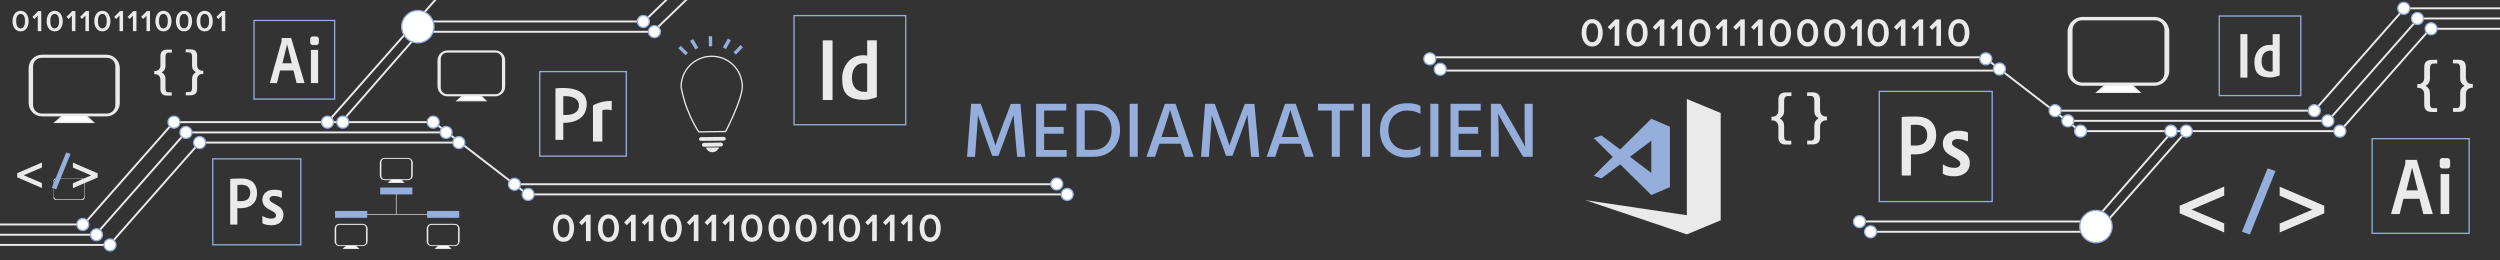 <?xml version="1.0" encoding="utf-8"?>
<!-- Generator: Adobe Illustrator 22.1.0, SVG Export Plug-In . SVG Version: 6.00 Build 0)  -->
<svg version="1.1" id="Calque_1" xmlns="http://www.w3.org/2000/svg" xmlns:xlink="http://www.w3.org/1999/xlink" x="0px" y="0px"
	 viewBox="0 0 1920 200" style="enable-background:new 0 0 1920 200;" xml:space="preserve">
<rect x="0" y="0" width="1920" height="200" fill="#333333" stroke="none"/>
<style type="text/css">
	.st0{fill:none;stroke:#EAEAEA;stroke-miterlimit:10;}
	.st1{fill:#EAEAEA;}
	.st2{fill:#95AEDB;}
	.st3{fill:#FFFFFF;stroke:#EAEAEA;stroke-miterlimit:10;}
	.st4{fill:none;stroke:#EAEAEA;stroke-width:0.5;stroke-miterlimit:10;}
	.st5{fill:#FFFFFF;}
	.st6{fill:none;stroke:#EAEAEA;stroke-width:1.5;stroke-miterlimit:10;}
	.st7{fill:#FFFFFF;stroke:#95AEDB;stroke-miterlimit:10;}
	.st8{fill:none;stroke:#95AEDB;stroke-miterlimit:10;}
</style>
<g id="Calque_3">
	<g>
		<path class="st0" d="M570.1,66.3c0,0.2,0,0.3,0,0.5c-0.1,2.4-0.9,5.8-2.2,9.8c-2.4,7.3-6.5,16.4-10.6,24.4l-20.6,0.3
			c-4.5-6.6-9-16.7-11.1-24c-1.7-5.9-2.5-10.3-2.5-10.3c-0.2-13,10.2-23.6,23.2-23.8S569.9,53.3,570.1,66.3z"/>
		<path class="st1" d="M542,113.3l10.3-0.1c0,0-1.4,3.7-5.1,3.7C543.5,117,542,113.3,542,113.3z"/>
		<g>
			<path class="st1" d="M555.2,111c0,0.8-0.6,1.5-1.4,1.5l-13.3,0.2c-0.8,0-1.4-0.6-1.4-1.5c0-0.8,0.6-1.5,1.4-1.5l13.3-0.2
				C554.6,109.5,555.2,110.2,555.2,111z"/>
		</g>
		<g>
			<path class="st1" d="M557.4,106.5c0,0.8-0.8,1.5-1.8,1.5l-17,0.2c-1,0-1.8-0.6-1.8-1.4s0.8-1.5,1.8-1.5l17-0.2
				C556.5,105.1,557.4,105.7,557.4,106.5z"/>
		</g>
		<path class="st2" d="M546.8,35.6h-2.2c-0.1,0-0.2-0.1-0.2-0.2l-0.1-7.4c0-0.1,0.1-0.2,0.2-0.2h2.2c0.1,0,0.2,0.1,0.2,0.2l0.1,7.4
			C547,35.5,546.9,35.6,546.8,35.6z"/>
		<g>
			<path class="st2" d="M536.1,36.8l-1.9,1.1c-0.1,0.1-0.2,0-0.3-0.1l-3.8-6.3c-0.1-0.1,0-0.2,0.1-0.3l1.9-1.1
				c0.1-0.1,0.2,0,0.3,0.1l3.8,6.3C536.2,36.6,536.2,36.7,536.1,36.8z"/>
			<path class="st2" d="M557.3,37.6l-1.9-1.1c-0.1-0.1-0.1-0.2-0.1-0.3l3.6-6.4c0.1-0.1,0.2-0.1,0.3-0.1l1.9,1.1
				c0.1,0.1,0.1,0.2,0.1,0.3l-3.6,6.4C557.6,37.6,557.4,37.7,557.3,37.6z"/>
		</g>
		<g>
			<path class="st2" d="M528.2,40.8l-1.5,1.5c-0.1,0.1-0.2,0.1-0.3,0l-5.3-5.1c-0.1-0.1-0.1-0.2,0-0.3l1.5-1.5
				c0.1-0.1,0.2-0.1,0.3,0l5.3,5.1C528.2,40.5,528.2,40.7,528.2,40.8z"/>
			<path class="st2" d="M565,41.8l-1.5-1.5c-0.1-0.1-0.1-0.2,0-0.3l5.1-5.3c0.1-0.1,0.2-0.1,0.3,0l1.5,1.5c0.1,0.1,0.1,0.2,0,0.3
				l-5.1,5.3C565.2,41.9,565.1,41.9,565,41.8z"/>
		</g>
	</g>
	<g>
		<g>
			<path class="st3" d="M307.4,137.9l0.5,0.5l1.7,1.6H299l1.8-1.6l0.6-0.5"/>
			<path class="st1" d="M313.3,121.3h-17.9c-2.1,0-3.7,1.7-3.7,3.7v9.7c0,2.1,1.7,3.7,3.7,3.7h17.9c2.1,0,3.7-1.7,3.7-3.7V125
				C317,122.9,315.3,121.3,313.3,121.3z M315.8,135.2c0,1.3-1.1,2.4-2.4,2.4h-18.1c-1.3,0-2.4-1.1-2.4-2.4v-10.8
				c0-1.3,1.1-2.4,2.4-2.4h18.1c1.3,0,2.4,1.1,2.4,2.4V135.2z"/>
		</g>
		<g>
			<path class="st3" d="M272.7,188.6l0.5,0.5l1.7,1.6h-10.6l1.8-1.6l0.6-0.5"/>
			<path class="st1" d="M278.6,171.9h-17.9c-2.1,0-3.7,1.7-3.7,3.7v9.7c0,2.1,1.7,3.7,3.7,3.7h17.9c2.1,0,3.7-1.7,3.7-3.7v-9.7
				C282.3,173.6,280.6,171.9,278.6,171.9z M281.1,185.9c0,1.3-1.1,2.4-2.4,2.4h-18.1c-1.3,0-2.4-1.1-2.4-2.4v-10.8
				c0-1.3,1.1-2.4,2.4-2.4h18.1c1.3,0,2.4,1.1,2.4,2.4V185.9z"/>
		</g>
		<g>
			<path class="st3" d="M343.4,188.6l0.5,0.5l1.7,1.6H335l1.8-1.6l0.6-0.5"/>
			<path class="st1" d="M349.3,171.9h-17.9c-2.1,0-3.7,1.7-3.7,3.7v9.7c0,2.1,1.7,3.7,3.7,3.7h17.9c2.1,0,3.7-1.7,3.7-3.7v-9.7
				C353,173.6,351.3,171.9,349.3,171.9z M351.8,185.9c0,1.3-1.1,2.4-2.4,2.4h-18.1c-1.3,0-2.4-1.1-2.4-2.4v-10.8
				c0-1.3,1.1-2.4,2.4-2.4h18.1c1.3,0,2.4,1.1,2.4,2.4V185.9z"/>
		</g>
		<g>
			<line class="st4" x1="275.7" y1="164.7" x2="333" y2="164.7"/>
			<line class="st4" x1="304.3" y1="164.7" x2="304.3" y2="147.3"/>
		</g>
		<rect x="257.3" y="162" class="st2" width="24.7" height="5.3"/>
		<rect x="328" y="162" class="st2" width="24.7" height="5.3"/>
		<rect x="292" y="144" class="st2" width="24.7" height="5.3"/>
	</g>
	<g>
		<path class="st2" d="M742.7,120.4l3.1-40.7h7.4l5.4,14.9c1,2.5,1.9,5.2,2.9,8.1c1,2.8,1.7,5,2.2,6.6l0.8,2.4
			c1.9-5.5,3.9-11.2,6.1-17l5.7-14.9h7.4l3.7,40.7h-6.2l-1.5-16l-1.3-16.3c-1.8,5.1-3.8,10.6-5.9,16.3l-5.7,15.2H762l-5.5-15.2
			L751,88.4c0,1.8-0.3,7.1-1,16.1l-1.2,16L742.7,120.4L742.7,120.4z"/>
		<path class="st2" d="M801.9,115.2h17.3v5.2h-23.5V79.7h23.2v5.2h-17v12.6h15v5.2h-15V115.2z"/>
		<path class="st2" d="M826.8,79.7h12.7c6,0,11,1.9,14.9,5.6s5.8,8.5,5.8,14.3c0,6-1.8,11-5.5,14.9c-3.6,3.9-8.7,5.9-15.1,5.9h-12.8
			L826.8,79.7L826.8,79.7z M833.1,115.1h6.4c4.6,0,8.2-1.5,10.6-4.4c2.4-2.9,3.6-6.6,3.6-11.2c0-4.2-1.3-7.7-3.9-10.5
			c-2.6-2.8-6.1-4.2-10.5-4.2h-6.2L833.1,115.1L833.1,115.1z"/>
		<path class="st2" d="M867.6,120.4V79.7h6.2v40.7C873.8,120.4,867.6,120.4,867.6,120.4z"/>
		<path class="st2" d="M910,120.4l-3.2-10h-16.4l-3.3,10h-6.6l14.1-40.7h8.2l13.9,40.7C916.7,120.4,910,120.4,910,120.4z M892,105.2
			h13.1l-0.7-2.1c-1.5-4.8-2.8-8.7-3.7-11.8c-1-3.1-1.6-5.1-1.8-5.8l-0.3-1.1c-0.4,1.9-2.4,8.2-5.9,18.8L892,105.2z"/>
		<path class="st2" d="M922.4,120.4l3.1-40.7h7.4l5.4,14.9c1,2.5,1.9,5.2,2.9,8.1c1,2.8,1.7,5,2.2,6.6l0.8,2.4
			c1.9-5.5,3.9-11.2,6.1-17l5.7-14.9h7.4l3.7,40.7h-6.2l-1.5-16l-1.3-16.3c-1.8,5.1-3.8,10.6-5.9,16.3l-5.7,15.2h-4.9l-5.5-15.2
			l-5.5-16.1c0,1.8-0.3,7.1-1,16.1l-1.2,16L922.4,120.4L922.4,120.4z"/>
		<path class="st2" d="M1002.3,120.4l-3.2-10h-16.4l-3.3,10h-6.6l14.1-40.7h8.2l13.9,40.7C1009,120.4,1002.3,120.4,1002.3,120.4z
			 M984.4,105.2h13.1l-0.7-2.1c-1.5-4.8-2.8-8.7-3.7-11.8c-1-3.1-1.6-5.1-1.8-5.8l-0.3-1.1c-0.4,1.9-2.4,8.2-5.9,18.8L984.4,105.2z"
			/>
		<path class="st2" d="M1039.7,79.7v5.2H1029v35.5h-6.2V84.9h-10.6v-5.2C1012.2,79.7,1039.7,79.7,1039.7,79.7z"/>
		<path class="st2" d="M1046,120.4V79.7h6.2v40.7C1052.2,120.4,1046,120.4,1046,120.4z"/>
		<path class="st2" d="M1090.9,81.4v6.1c-1.8-1-3.4-1.6-4.8-2s-3.3-0.6-5.5-0.6c-4.1,0-7.5,1.4-10.2,4.1s-4.1,6.4-4.1,11
			s1.3,8.3,4,11.1c2.7,2.7,6.3,4.1,10.7,4.1c3.9,0,7.2-1,9.9-3v6.3c-2.5,1.7-6,2.5-10.4,2.5c-6.1,0-11.1-1.9-14.9-5.7
			c-3.9-3.8-5.8-8.9-5.8-15.2c0-6.2,1.9-11.2,5.8-15c3.9-3.9,8.8-5.8,14.8-5.8C1084.8,79.1,1088.3,79.9,1090.9,81.4z"/>
		<path class="st2" d="M1098.5,120.4V79.7h6.2v40.7C1104.7,120.4,1098.5,120.4,1098.5,120.4z"/>
		<path class="st2" d="M1120.2,115.2h17.3v5.2H1114V79.7h23.2v5.2h-17v12.6h15v5.2h-15V115.2z"/>
		<path class="st2" d="M1145,120.4V79.7h7.4l10,17c1.9,3.2,3.5,6.1,5,8.8c1.5,2.7,2.5,4.6,3.1,5.7l0.8,1.7c-0.2-3.7-0.4-9-0.4-16.1
			V79.7h6.2v40.7h-7.4l-10.1-17c-1.8-3.1-3.5-6-5-8.7s-2.6-4.7-3.2-5.9l-0.9-1.8c0.3,4,0.5,9.4,0.5,16.3v17h-6V120.4z"/>
	</g>
</g>
<g id="Calque_1_1_">
	<path class="st5" d="M64.7,150.7c0,1.3-1.1,2.4-2.4,2.4H43.7c-1.3,0-2.4-1.1-2.4-2.4v-11c0-1.3,1.1-2.4,2.4-2.4h18.6
		c1.3,0,2.4,1.1,2.4,2.4C64.7,139.7,64.7,150.7,64.7,150.7z M56.1,153.5h7.1c1,0,1.8-0.8,1.8-1.8v-12.8c0-1-0.8-1.8-1.8-1.8H42.9
		c-1,0-1.8,0.8-1.8,1.8v12.8c0,1,0.8,1.8,1.8,1.8H50H56.1z"/>
	<g>
		<path class="st1" d="M13.2,133l19-8.2v3.8l-14,6l14,6v3.8l-19-8.2C13.2,136.2,13.2,133,13.2,133z"/>
		<path class="st2" d="M39.8,144.2l11-27.1l3.4,1.1l-11,27.2L39.8,144.2z"/>
		<path class="st1" d="M56,140.7l14-6l-14-6v-3.8l19,8.2v3.2l-19,8.2V140.7z"/>
	</g>
	<g>
		<path class="st1" d="M1674,158l34.2-14.7v6.9l-25.1,10.7l25.1,10.7v6.9l-34.2-14.7V158z"/>
		<path class="st2" d="M1721.8,178l19.7-48.7l6.1,2l-19.7,48.8L1721.8,178z"/>
		<path class="st1" d="M1750.8,171.7l25.1-10.7l-25.1-10.7v-6.9L1785,158v5.8l-34.2,14.7V171.7z"/>
	</g>
	<g>
		<path class="st3" d="M65.4,88.1l1.5,1.4l4.8,4.5H42.3l5.1-4.5l1.5-1.4"/>
		<path class="st1" d="M81.7,42H32.3C26.6,42,22,46.7,22,52.3v26.8c0,5.7,4.7,10.3,10.3,10.3h49.4c5.7,0,10.3-4.7,10.3-10.3V52.3
			C92,46.7,87.4,42,81.7,42z M88.6,80.6c0,3.6-2.9,6.6-6.5,6.6H31.9c-3.6,0-6.5-3-6.5-6.6V50.9c0-3.6,2.9-6.5,6.5-6.5h50.2
			c3.6,0,6.5,2.9,6.5,6.5V80.6z"/>
	</g>
	<g>
		<path class="st3" d="M368.3,72.9l1.1,1l3.6,3.4h-21.8l3.8-3.4l1.1-1"/>
		<path class="st1" d="M380.3,38.7h-36.6c-4.2,0-7.7,3.5-7.7,7.7v19.9c0,4.2,3.5,7.7,7.7,7.7h36.6c4.2,0,7.7-3.5,7.7-7.7V46.4
			C388,42.2,384.5,38.7,380.3,38.7z M385.5,67.4c0,2.7-2.2,4.9-4.9,4.9h-37.2c-2.7,0-4.9-2.2-4.9-4.9V45.3c0-2.7,2.2-4.9,4.9-4.9
			h37.2c2.7,0,4.9,2.2,4.9,4.9V67.4z"/>
	</g>
	<g>
		<path class="st3" d="M1636.4,64.4l1.6,1.5l5.3,5h-32.8l5.6-5l1.7-1.5"/>
		<path class="st1" d="M1654.5,13h-55.1c-6.3,0-11.5,5.2-11.5,11.5v29.9c0,6.3,5.2,11.5,11.5,11.5h55.1c6.3,0,11.5-5.2,11.5-11.5
			V24.5C1666.1,18.2,1660.9,13,1654.5,13z M1662.3,56.1c0,4-3.3,7.3-7.3,7.3h-56c-4,0-7.3-3.3-7.3-7.3V22.9c0-4,3.3-7.3,7.3-7.3h56
			c4,0,7.3,3.3,7.3,7.3V56.1z"/>
	</g>
	<g>
		<path class="st1" d="M132,37.9v2.5h-2.6c-0.7,0-1.3,0.3-1.7,0.8c-0.4,0.5-0.6,1.3-0.6,2.3v7.2c0,2.2-1,3.8-2.9,4.9
			c2,1.2,2.9,2.8,2.9,5v7.2c0,2,0.7,3.1,2.2,3.1h2.6v2.5h-3.7c-3.3,0-5-1.7-5-5v-7.1c0-1.3-0.4-2.3-1.1-3.1s-1.7-1.2-2.9-1.2h-0.7
			v-2.5h0.7c1.2,0,2.2-0.4,2.9-1.2c0.7-0.8,1.1-1.8,1.1-3.1v-7.1c0-3.3,1.7-5,5-5h3.8L132,37.9L132,37.9z"/>
		<path class="st1" d="M142.7,37.9h3.7c3.3,0,5,1.7,5,5V50c0,1.3,0.4,2.3,1.1,3.1c0.7,0.8,1.7,1.2,2.9,1.2h0.7v2.5h-0.7
			c-1.2,0-2.1,0.4-2.9,1.2c-0.7,0.8-1.1,1.9-1.1,3.1v7.1c0,3.3-1.7,5-5,5h-3.7v-2.5h2.6c1.5,0,2.2-1,2.2-3.1v-7.2c0-2.1,1-3.8,2.9-5
			c-2-1-2.9-2.7-2.9-4.9v-7.2c0-1-0.2-1.7-0.6-2.3c-0.4-0.5-0.9-0.8-1.7-0.8h-2.6v-2.3C142.6,37.9,142.7,37.9,142.7,37.9z"/>
	</g>
	<g>
		<path class="st1" d="M1871.8,45.9v2.9h-3c-0.8,0-1.4,0.3-1.9,0.9c-0.4,0.6-0.7,1.5-0.7,2.6v8.1c0,2.5-1.1,4.3-3.3,5.5
			c2.2,1.3,3.3,3.2,3.3,5.6v8.1c0,2.3,0.8,3.5,2.5,3.5h3V86h-4.2c-3.8,0-5.7-1.9-5.7-5.6v-8c0-1.4-0.4-2.6-1.2-3.5
			c-0.8-0.9-1.9-1.4-3.3-1.4h-0.8v-2.9h0.8c1.4,0,2.5-0.5,3.3-1.4s1.2-2.1,1.2-3.6v-8c0-3.8,1.9-5.6,5.7-5.6L1871.8,45.9
			L1871.8,45.9z"/>
		<path class="st1" d="M1883.9,45.9h4.2c3.8,0,5.7,1.9,5.7,5.6v8c0,1.5,0.4,2.6,1.2,3.6c0.8,0.9,1.9,1.4,3.3,1.4h0.8v2.9h-0.8
			c-1.3,0-2.4,0.5-3.3,1.4c-0.8,0.9-1.2,2.1-1.2,3.5v8c0,3.8-1.9,5.6-5.7,5.6h-4.2V83h3c1.7,0,2.5-1.2,2.5-3.5v-8.1
			c0-2.4,1.1-4.3,3.3-5.6c-2.2-1.2-3.3-3-3.3-5.5v-8.1c0-1.1-0.2-2-0.7-2.6c-0.4-0.6-1.1-0.9-1.9-0.9h-3L1883.9,45.9L1883.9,45.9z"
			/>
	</g>
	<g>
		<path class="st1" d="M1375.8,70.9v2.9h-3c-0.8,0-1.4,0.3-1.9,0.9c-0.4,0.6-0.7,1.5-0.7,2.6v8.1c0,2.5-1.1,4.3-3.3,5.5
			c2.2,1.3,3.3,3.2,3.3,5.6v8.1c0,2.3,0.8,3.5,2.5,3.5h3v2.9h-4.2c-3.8,0-5.7-1.9-5.7-5.6v-8c0-1.4-0.4-2.6-1.2-3.5
			c-0.8-0.9-1.9-1.4-3.3-1.4h-0.8v-2.9h0.8c1.4,0,2.5-0.5,3.3-1.4s1.2-2.1,1.2-3.6v-8c0-3.8,1.9-5.6,5.7-5.6L1375.8,70.9
			L1375.8,70.9z"/>
		<path class="st1" d="M1387.9,70.9h4.2c3.8,0,5.7,1.9,5.7,5.6v8c0,1.5,0.4,2.6,1.2,3.6c0.8,0.9,1.9,1.4,3.3,1.4h0.8v2.9h-0.8
			c-1.3,0-2.4,0.5-3.3,1.4c-0.8,0.9-1.2,2.1-1.2,3.5v8c0,3.8-1.9,5.6-5.7,5.6h-4.2V108h3c1.7,0,2.5-1.2,2.5-3.5v-8.1
			c0-2.4,1.1-4.3,3.3-5.6c-2.2-1.2-3.3-3-3.3-5.5v-8.1c0-1.1-0.2-2-0.7-2.6c-0.4-0.6-1.1-0.9-1.9-0.9h-3L1387.9,70.9L1387.9,70.9z"
			/>
	</g>
</g>
<g id="circuit">
	<line class="st6" x1="406" y1="149.3" x2="820" y2="149.3"/>
	<line class="st6" x1="393.8" y1="141.5" x2="809.9" y2="141.5"/>
	<line class="st6" x1="319.6" y1="16.5" x2="495.8" y2="16.5"/>
	<line class="st6" x1="322.3" y1="24.4" x2="505" y2="24.4"/>
	<line class="st6" x1="263.3" y1="92.5" x2="326.2" y2="20.5"/>
	<path class="st6" d="M396.9-71.2"/>
	<line class="st6" x1="251.5" y1="93.8" x2="335.8" y2="-1.8"/>
	<line class="st6" x1="153.3" y1="109.5" x2="353" y2="109.5"/>
	<line class="st6" x1="142.8" y1="101.7" x2="342.6" y2="101.7"/>
	<line class="st6" x1="132.3" y1="93.8" x2="332.1" y2="93.8"/>
	<line class="st6" x1="64.2" y1="172.4" x2="132.3" y2="95.1"/>
	<line class="st6" x1="73.4" y1="180.3" x2="141.5" y2="103"/>
	<line class="st6" x1="85.2" y1="186.8" x2="153.3" y2="109.5"/>
	<line class="st6" x1="-6.5" y1="188.1" x2="85.8" y2="188.1"/>
	<circle class="st7" cx="84.5" cy="188.1" r="4.6"/>
	<circle class="st7" cx="153.3" cy="109.5" r="4.6"/>
	<circle class="st7" cx="142.8" cy="101.7" r="4.6"/>
	<circle class="st7" cx="133.6" cy="93.8" r="4.6"/>
	<line class="st6" x1="-6.5" y1="180.3" x2="75.4" y2="180.3"/>
	<circle class="st7" cx="74.1" cy="180.3" r="4.6"/>
	<line class="st6" x1="-6.5" y1="172.4" x2="64.9" y2="172.4"/>
	<circle class="st7" cx="63.6" cy="172.4" r="4.6"/>
	<circle class="st7" cx="251.5" cy="93.8" r="4.6"/>
	<circle class="st7" cx="263.3" cy="93.8" r="4.6"/>
	<circle class="st7" cx="320.9" cy="20.5" r="12.4"/>
	<line class="st6" x1="331.4" y1="92.5" x2="406" y2="150"/>
	<circle class="st7" cx="332.7" cy="93.8" r="4.6"/>
	<circle class="st7" cx="342.6" cy="101.7" r="4.6"/>
	<circle class="st7" cx="352.4" cy="109.5" r="4.6"/>
	<circle class="st7" cx="405.6" cy="149.3" r="4.6"/>
	<circle class="st7" cx="395.1" cy="141.5" r="4.6"/>
	<line class="st6" x1="494" y1="17" x2="521" y2="-9"/>
	<line class="st6" x1="503" y1="23" x2="530" y2="-3"/>
	<circle class="st7" cx="502.6" cy="24.3" r="4.6"/>
	<circle class="st7" cx="494.1" cy="16.5" r="4.6"/>
	<circle class="st7" cx="811.6" cy="141.3" r="4.6"/>
	<circle class="st7" cx="819.6" cy="149.3" r="4.6"/>
	<line class="st6" x1="1525" y1="44" x2="1098" y2="44"/>
	<line class="st6" x1="1536.9" y1="54.2" x2="1108.4" y2="54.2"/>
	<line class="st6" x1="1611" y1="178" x2="1434.8" y2="178"/>
	<line class="st6" x1="1608.4" y1="170.1" x2="1425.6" y2="170.1"/>
	<line class="st6" x1="1667.3" y1="102" x2="1604.5" y2="174"/>
	<path class="st6" d="M1533.7,265.7"/>
	<line class="st6" x1="1679.1" y1="100.7" x2="1608.4" y2="181"/>
	<line class="st6" x1="1777.4" y1="85" x2="1577.6" y2="85"/>
	<line class="st6" x1="1787.8" y1="92.8" x2="1588.1" y2="92.8"/>
	<line class="st6" x1="1798.3" y1="100.7" x2="1598.6" y2="100.7"/>
	<line class="st6" x1="1866.4" y1="22.1" x2="1798.3" y2="99.4"/>
	<line class="st6" x1="1857.3" y1="14.2" x2="1789.1" y2="91.5"/>
	<line class="st6" x1="1845.5" y1="7.7" x2="1777.4" y2="85"/>
	<line class="st6" x1="1937.1" y1="6.4" x2="1844.8" y2="6.4"/>
	<circle class="st7" cx="1846.1" cy="6.4" r="4.6"/>
	<circle class="st7" cx="1777.4" cy="85" r="4.6"/>
	<circle class="st7" cx="1787.8" cy="92.8" r="4.6"/>
	<circle class="st7" cx="1797" cy="100.7" r="4.6"/>
	<line class="st6" x1="1937.1" y1="14.2" x2="1855.3" y2="14.2"/>
	<circle class="st7" cx="1856.6" cy="14.2" r="4.6"/>
	<line class="st6" x1="1937.1" y1="22.1" x2="1865.8" y2="22.1"/>
	<circle class="st7" cx="1867.1" cy="22.1" r="4.6"/>
	<circle class="st7" cx="1679.1" cy="100.7" r="4.6"/>
	<circle class="st7" cx="1667.3" cy="100.7" r="4.6"/>
	<circle class="st7" cx="1609.7" cy="174" r="12.4"/>
	<line class="st6" x1="1599.2" y1="102" x2="1524.6" y2="44.5"/>
	<circle class="st7" cx="1597.9" cy="100.7" r="4.6"/>
	<circle class="st7" cx="1588.1" cy="92.8" r="4.6"/>
	<circle class="st7" cx="1578.3" cy="85" r="4.6"/>
	<circle class="st7" cx="1525.1" cy="45.2" r="4.6"/>
	<circle class="st7" cx="1535.6" cy="53" r="4.6"/>
	<circle class="st7" cx="1428.1" cy="170.2" r="4.6"/>
	<circle class="st7" cx="1436.6" cy="178" r="4.6"/>
	<circle class="st7" cx="1106.1" cy="53.2" r="4.6"/>
	<circle class="st7" cx="1098.1" cy="45.2" r="4.6"/>
</g>
<g id="Calque_2_1_">
	<g>
		<rect x="609.8" y="12" class="st8" width="85.8" height="83.8"/>
		<g>
			<path class="st1" d="M666,31v11.7c-12.8-2.1-19.2,8.5-19.2,17s1.1,17,17,17c4.3,0,9.6-2.1,9.6-2.1V31H666z M666,70.4
				c0,0-11.7,2.1-11.7-10.6S665,48,666,49.1V70.4z"/>
			<rect x="631.9" y="31" class="st1" width="7.5" height="45.8"/>
		</g>
	</g>
	<g>
		<rect x="1704.4" y="12.3" class="st8" width="62.6" height="61.1"/>
		<g>
			<path class="st1" d="M1745.4,26.2v8.5c-9.3-1.6-14,6.2-14,12.4s0.8,12.4,12.4,12.4c3.1,0,7-1.6,7-1.6V26.2H1745.4z M1745.4,54.9
				c0,0-8.5,1.6-8.5-7.8s7.8-8.5,8.5-7.8V54.9z"/>
			<rect x="1720.6" y="26.2" class="st1" width="5.4" height="33.4"/>
		</g>
	</g>
	<g>
		<g>
			<path class="st1" d="M210.4,150.5c-2.6,0-3.4,1.3-3.4,2.4c0,1.2,0.6,2,4,3.8c5.1,2.5,6.7,4.8,6.7,8.3c0,5.2-3.9,8-9.3,8
				c-2.8,0-5.2-0.6-6.6-1.4c-0.2-0.1-0.3-0.3-0.3-0.5v-4.8c0-0.3,0.2-0.4,0.4-0.3c2,1.3,4.4,1.9,6.5,1.9c2.6,0,3.6-1.1,3.6-2.5
				c0-1.2-0.7-2.2-4-3.9c-4.6-2.2-6.5-4.4-6.5-8.2c0-4.2,3.3-7.6,8.9-7.6c2.8,0,4.7,0.4,5.8,0.9c0.3,0.2,0.3,0.4,0.3,0.6v4.4
				c0,0.3-0.2,0.4-0.5,0.3C214.6,151.1,212.5,150.5,210.4,150.5L210.4,150.5z"/>
			<path class="st1" d="M185.5,137.1c-3.1,0-6,0.1-8,0.2c-0.2,0-0.7,0.2-0.7,0.4v34.4c0,0.3,0.1,0.4,0.4,0.4h4.7
				c0.3,0,0.4-0.1,0.4-0.4v-12.3c0.8,0,1.2,0.1,2.4,0.1c7,0,12.7-3.5,12.7-11.6C197.4,142,194,137.1,185.5,137.1z M184.9,154.5
				c-1.3,0-1.9,0-2.6-0.1V142c0.6,0,1.8-0.1,3.1-0.1c4.3,0,6.8,2.1,6.8,6.1C192.2,153.2,188.6,154.5,184.9,154.5z"/>
		</g>
		<rect x="163.4" y="122" class="st8" width="67.6" height="66"/>
	</g>
	<g>
		<g>
			<path class="st1" d="M1503.5,106.8c-3.3,0-4.4,1.7-4.4,3c0,1.5,0.7,2.5,5.1,4.8c6.5,3.2,8.6,6.2,8.6,10.6
				c0,6.6-5.1,10.2-11.9,10.2c-3.6,0-6.7-0.7-8.5-1.8c-0.3-0.1-0.3-0.3-0.3-0.7v-6.1c0-0.4,0.2-0.5,0.5-0.3c2.6,1.7,5.6,2.4,8.3,2.4
				c3.3,0,4.6-1.4,4.6-3.2c0-1.5-1-2.8-5.1-5c-5.9-2.8-8.3-5.7-8.3-10.5c0-5.4,4.2-9.8,11.5-9.8c3.6,0,6.1,0.5,7.4,1.2
				c0.3,0.2,0.4,0.5,0.4,0.8v5.7c0,0.3-0.2,0.5-0.6,0.4C1508.9,107.5,1506.2,106.8,1503.5,106.8L1503.5,106.8z"/>
			<path class="st1" d="M1471.6,89.5c-3.9,0-7.7,0.1-10.2,0.2c-0.3,0-0.9,0.2-0.9,0.5v44.1c0,0.4,0.2,0.5,0.5,0.5h6.1
				c0.4,0,0.5-0.2,0.5-0.5v-15.8c1.1,0,1.6,0.1,3.1,0.1c9,0,16.3-4.5,16.3-14.9C1486.9,95.8,1482.6,89.5,1471.6,89.5z M1470.8,111.8
				c-1.6,0-2.4,0-3.3-0.1V95.9c0.7,0,2.3-0.1,3.9-0.1c5.5,0,8.7,2.6,8.7,7.9C1480.2,110.2,1475.7,111.8,1470.8,111.8z"/>
		</g>
		<rect x="1443.3" y="70.2" class="st8" width="86.7" height="84.6"/>
	</g>
	<g>
		<rect x="195.1" y="15.7" class="st8" width="61.9" height="60.4"/>
		<g>
			<g>
				<path class="st1" d="M223.6,29.2h-7.3v2.4l-9.1,32.2h5.5l2.4-9.7h10.3l2.4,9.7h6.1L223.6,29.2z M216.9,48.6l3.6-14.6l3.6,14.6
					H216.9z"/>
			</g>
			<rect x="238.8" y="38.3" class="st1" width="5.5" height="25.5"/>
			<path class="st1" d="M242.9,34.6h-2.7c-1.1,0-2-0.9-2-2V30c0-1.1,0.9-2,2-2h2.7c1.1,0,2,0.9,2,2v2.7
				C244.9,33.7,244,34.6,242.9,34.6z"/>
		</g>
	</g>
	<g>
		<rect x="1821.8" y="106.5" class="st8" width="74.5" height="72.7"/>
		<g>
			<g>
				<path class="st1" d="M1856.1,122.8h-8.8v2.9l-11,38.7h6.6l2.9-11.7h12.4l2.9,11.7h7.3L1856.1,122.8z M1848.1,146.2l4.4-17.5
					l4.4,17.5H1848.1z"/>
			</g>
			<rect x="1874.4" y="133.7" class="st1" width="6.6" height="30.7"/>
			<path class="st1" d="M1879.7,129.4h-4c-1.1,0-2-0.9-2-2v-4c0-1.1,0.9-2,2-2h4c1.1,0,2,0.9,2,2v4
				C1881.7,128.5,1880.8,129.4,1879.7,129.4z"/>
		</g>
	</g>
	<g>
		<g>
			<path class="st1" d="M15.8,8.3c4.3,0,6.2,4.1,6.2,7.9c0,3.9-1.8,7.9-6.2,7.9S9.6,20,9.6,16.2C9.7,12.3,11.5,8.3,15.8,8.3z
				 M15.8,10.7c-2.5,0-3.4,2.6-3.4,5.5s0.9,5.6,3.4,5.6s3.4-2.6,3.4-5.6C19.2,13.3,18.4,10.7,15.8,10.7z"/>
			<path class="st1" d="M29,12l-2.5,2.6L24.9,13l4.4-4.5h2.4v15.4H29V12z"/>
			<path class="st1" d="M42,8.3c4.3,0,6.2,4.1,6.2,7.9c0,3.9-1.8,7.9-6.2,7.9s-6.2-4.1-6.2-7.9C35.9,12.3,37.7,8.3,42,8.3z M42,10.7
				c-2.5,0-3.4,2.6-3.4,5.5s0.9,5.6,3.4,5.6s3.4-2.6,3.4-5.6C45.4,13.3,44.5,10.7,42,10.7z"/>
			<path class="st1" d="M55.2,12l-2.5,2.6L51.1,13l4.4-4.5h2.4v15.4h-2.7V12z"/>
			<path class="st1" d="M65.5,12L63,14.6L61.5,13l4.4-4.5h2.4v15.4h-2.7V12H65.5z"/>
			<path class="st1" d="M78.6,8.3c4.3,0,6.2,4.1,6.2,7.9c0,3.9-1.8,7.9-6.2,7.9s-6.2-4.1-6.2-7.9C72.4,12.3,74.3,8.3,78.6,8.3z
				 M78.6,10.7c-2.5,0-3.4,2.6-3.4,5.5s0.9,5.6,3.4,5.6s3.4-2.6,3.4-5.6C82,13.3,81.1,10.7,78.6,10.7z"/>
			<path class="st1" d="M91.7,12l-2.5,2.6L87.7,13l4.4-4.5h2.4v15.4h-2.7V12H91.7z"/>
			<path class="st1" d="M102.1,12l-2.5,2.6L98,13l4.4-4.5h2.4v15.4h-2.7C102.1,23.9,102.1,12,102.1,12z"/>
		</g>
		<path class="st1" d="M112.5,12l-2.5,2.6l-1.6-1.6l4.4-4.5h2.4v15.4h-2.7C112.5,23.9,112.5,12,112.5,12z"/>
		<path class="st1" d="M125.5,8.3c4.3,0,6.2,4.1,6.2,7.9c0,3.9-1.8,7.9-6.2,7.9c-4.3,0-6.2-4.1-6.2-7.9
			C119.4,12.3,121.2,8.3,125.5,8.3z M125.5,10.7c-2.5,0-3.4,2.6-3.4,5.5s0.9,5.6,3.4,5.6s3.4-2.6,3.4-5.6
			C128.9,13.3,128,10.7,125.5,10.7z"/>
		<path class="st1" d="M141.3,8.3c4.3,0,6.2,4.1,6.2,7.9c0,3.9-1.8,7.9-6.2,7.9c-4.3,0-6.2-4.1-6.2-7.9
			C135.2,12.3,137,8.3,141.3,8.3z M141.3,10.7c-2.5,0-3.4,2.6-3.4,5.5s0.9,5.6,3.4,5.6s3.4-2.6,3.4-5.6
			C144.8,13.3,143.9,10.7,141.3,10.7z"/>
		<path class="st1" d="M157.2,8.3c4.3,0,6.2,4.1,6.2,7.9c0,3.9-1.8,7.9-6.2,7.9S151,20,151,16.2C151,12.3,152.9,8.3,157.2,8.3z
			 M157.2,10.7c-2.5,0-3.4,2.6-3.4,5.5s0.9,5.6,3.4,5.6s3.4-2.6,3.4-5.6C160.6,13.3,159.7,10.7,157.2,10.7z"/>
		<path class="st1" d="M170.3,12l-2.5,2.6l-1.6-1.6l4.4-4.5h2.4v15.4h-2.7L170.3,12L170.3,12z"/>
	</g>
	<g>
		<path class="st1" d="M1222.8,14.7c5.7,0,8.1,5.3,8.1,10.5c0,5.1-2.4,10.5-8.1,10.5s-8.1-5.4-8.1-10.5
			C1214.7,20,1217.1,14.7,1222.8,14.7z M1222.8,17.8c-3.3,0-4.5,3.4-4.5,7.3s1.2,7.3,4.5,7.3s4.5-3.5,4.5-7.3
			C1227.3,21.2,1226.1,17.8,1222.8,17.8z"/>
		<path class="st1" d="M1240.1,19.6l-3.3,3.4l-2.1-2.2l5.8-5.9h3.1v20.3h-3.6L1240.1,19.6L1240.1,19.6z"/>
		<path class="st1" d="M1257.3,14.7c5.7,0,8.1,5.3,8.1,10.5c0,5.1-2.4,10.5-8.1,10.5s-8.1-5.4-8.1-10.5
			C1249.2,20,1251.6,14.7,1257.3,14.7z M1257.3,17.8c-3.3,0-4.5,3.4-4.5,7.3s1.2,7.3,4.5,7.3s4.5-3.5,4.5-7.3
			C1261.8,21.2,1260.6,17.8,1257.3,17.8z"/>
		<path class="st1" d="M1274.7,19.6l-3.3,3.4l-2.1-2.2l5.8-5.9h3.1v20.3h-3.6L1274.7,19.6L1274.7,19.6z"/>
		<path class="st1" d="M1288.3,19.6L1285,23l-2.1-2.2l5.8-5.9h3.1v20.3h-3.6L1288.3,19.6L1288.3,19.6z"/>
		<path class="st1" d="M1305.5,14.7c5.7,0,8.1,5.3,8.1,10.5c0,5.1-2.4,10.5-8.1,10.5s-8.1-5.4-8.1-10.5
			C1297.4,20,1299.9,14.7,1305.5,14.7z M1305.5,17.8c-3.3,0-4.5,3.4-4.5,7.3s1.2,7.3,4.5,7.3s4.5-3.5,4.5-7.3
			C1310,21.2,1308.8,17.8,1305.5,17.8z"/>
		<path class="st1" d="M1322.9,19.6l-3.3,3.4l-2.1-2.2l5.8-5.9h3.1v20.3h-3.6L1322.9,19.6L1322.9,19.6z"/>
		<path class="st1" d="M1336.5,19.6l-3.3,3.4l-2.1-2.2l5.8-5.9h3.1v20.3h-3.6L1336.5,19.6L1336.5,19.6z"/>
		<path class="st1" d="M1350.2,19.6l-3.3,3.4l-2.1-2.2l5.8-5.9h3.1v20.3h-3.6L1350.2,19.6L1350.2,19.6z"/>
		<path class="st1" d="M1367.4,14.7c5.7,0,8.1,5.3,8.1,10.5c0,5.1-2.4,10.5-8.1,10.5s-8.1-5.4-8.1-10.5
			C1359.3,20,1361.7,14.7,1367.4,14.7z M1367.4,17.8c-3.3,0-4.5,3.4-4.5,7.3s1.2,7.3,4.5,7.3s4.5-3.5,4.5-7.3
			C1371.9,21.2,1370.7,17.8,1367.4,17.8z"/>
		<path class="st1" d="M1388.3,14.7c5.7,0,8.1,5.3,8.1,10.5c0,5.1-2.4,10.5-8.1,10.5s-8.1-5.4-8.1-10.5
			C1380.2,20,1382.6,14.7,1388.3,14.7z M1388.3,17.8c-3.3,0-4.5,3.4-4.5,7.3s1.2,7.3,4.5,7.3s4.5-3.5,4.5-7.3
			C1392.8,21.2,1391.6,17.8,1388.3,17.8z"/>
		<path class="st1" d="M1409.1,14.7c5.7,0,8.1,5.3,8.1,10.5c0,5.1-2.4,10.5-8.1,10.5s-8.1-5.4-8.1-10.5
			C1401,20,1403.4,14.7,1409.1,14.7z M1409.1,17.8c-3.3,0-4.5,3.4-4.5,7.3s1.2,7.3,4.5,7.3s4.5-3.5,4.5-7.3
			C1413.6,21.2,1412.4,17.8,1409.1,17.8z"/>
		<path class="st1" d="M1426.4,19.6l-3.3,3.4l-2.1-2.2l5.8-5.9h3.1v20.3h-3.6L1426.4,19.6L1426.4,19.6z"/>
		<path class="st1" d="M1442.5,14.7c5.7,0,8.1,5.3,8.1,10.5c0,5.1-2.4,10.5-8.1,10.5s-8.1-5.4-8.1-10.5
			C1434.4,20,1436.9,14.7,1442.5,14.7z M1442.5,17.8c-3.3,0-4.5,3.4-4.5,7.3s1.2,7.3,4.5,7.3s4.5-3.5,4.5-7.3
			C1447,21.2,1445.8,17.8,1442.5,17.8z"/>
		<path class="st1" d="M1459.9,19.6l-3.3,3.4l-2.1-2.2l5.8-5.9h3.1v20.3h-3.6L1459.9,19.6L1459.9,19.6z"/>
		<path class="st1" d="M1473.5,19.6l-3.3,3.4l-2.1-2.2l5.8-5.9h3.1v20.3h-3.6L1473.5,19.6L1473.5,19.6z"/>
		<path class="st1" d="M1487.2,19.6l-3.3,3.4l-2.1-2.2l5.8-5.9h3.1v20.3h-3.6L1487.2,19.6L1487.2,19.6z"/>
		<path class="st1" d="M1504.4,14.7c5.7,0,8.1,5.3,8.1,10.5c0,5.1-2.4,10.5-8.1,10.5s-8.1-5.4-8.1-10.5
			C1496.3,20,1498.7,14.7,1504.4,14.7z M1504.4,17.8c-3.3,0-4.5,3.4-4.5,7.3s1.2,7.3,4.5,7.3s4.5-3.5,4.5-7.3
			C1508.9,21.2,1507.7,17.8,1504.4,17.8z"/>
	</g>
	<g>
		<path class="st1" d="M432.8,164.7c5.7,0,8.1,5.3,8.1,10.5c0,5.1-2.4,10.5-8.1,10.5s-8.1-5.4-8.1-10.5
			C424.7,170,427.1,164.7,432.8,164.7z M432.8,167.8c-3.3,0-4.5,3.4-4.5,7.3c0,3.9,1.2,7.3,4.5,7.3s4.5-3.5,4.5-7.3
			C437.3,171.2,436.1,167.8,432.8,167.8z"/>
		<path class="st1" d="M450.1,169.6l-3.3,3.4l-2.1-2.2l5.8-5.9h3.1v20.3H450v-15.6H450.1z"/>
		<path class="st1" d="M467.3,164.7c5.7,0,8.1,5.3,8.1,10.5c0,5.1-2.4,10.5-8.1,10.5s-8.1-5.4-8.1-10.5
			C459.2,170,461.6,164.7,467.3,164.7z M467.3,167.8c-3.3,0-4.5,3.4-4.5,7.3c0,3.9,1.2,7.3,4.5,7.3s4.5-3.5,4.5-7.3
			C471.8,171.2,470.6,167.8,467.3,167.8z"/>
		<path class="st1" d="M484.7,169.6l-3.3,3.4l-2.1-2.2l5.8-5.9h3.1v20.3h-3.6v-15.6H484.7z"/>
		<path class="st1" d="M498.3,169.6L495,173l-2.1-2.2l5.8-5.9h3.1v20.3h-3.6v-15.6H498.3z"/>
		<path class="st1" d="M515.5,164.7c5.7,0,8.1,5.3,8.1,10.5c0,5.1-2.4,10.5-8.1,10.5c-5.7,0-8.1-5.4-8.1-10.5
			C507.4,170,509.9,164.7,515.5,164.7z M515.5,167.8c-3.3,0-4.5,3.4-4.5,7.3c0,3.9,1.2,7.3,4.5,7.3s4.5-3.5,4.5-7.3
			C520,171.2,518.8,167.8,515.5,167.8z"/>
		<path class="st1" d="M532.9,169.6l-3.3,3.4l-2.1-2.2l5.8-5.9h3.1v20.3h-3.6L532.9,169.6L532.9,169.6z"/>
		<path class="st1" d="M546.5,169.6l-3.3,3.4l-2.1-2.2l5.8-5.9h3.1v20.3h-3.6L546.5,169.6L546.5,169.6z"/>
		<path class="st1" d="M560.2,169.6l-3.3,3.4l-2.1-2.2l5.8-5.9h3.1v20.3h-3.6L560.2,169.6L560.2,169.6z"/>
		<path class="st1" d="M577.4,164.7c5.7,0,8.1,5.3,8.1,10.5c0,5.1-2.4,10.5-8.1,10.5c-5.7,0-8.1-5.4-8.1-10.5
			C569.3,170,571.7,164.7,577.4,164.7z M577.4,167.8c-3.3,0-4.5,3.4-4.5,7.3c0,3.9,1.2,7.3,4.5,7.3s4.5-3.5,4.5-7.3
			C581.9,171.2,580.7,167.8,577.4,167.8z"/>
		<path class="st1" d="M598.3,164.7c5.7,0,8.1,5.3,8.1,10.5c0,5.1-2.4,10.5-8.1,10.5c-5.7,0-8.1-5.4-8.1-10.5
			C590.2,170,592.6,164.7,598.3,164.7z M598.3,167.8c-3.3,0-4.5,3.4-4.5,7.3c0,3.9,1.2,7.3,4.5,7.3s4.5-3.5,4.5-7.3
			C602.8,171.2,601.6,167.8,598.3,167.8z"/>
		<path class="st1" d="M619.1,164.7c5.7,0,8.1,5.3,8.1,10.5c0,5.1-2.4,10.5-8.1,10.5s-8.1-5.4-8.1-10.5
			C611,170,613.4,164.7,619.1,164.7z M619.1,167.8c-3.3,0-4.5,3.4-4.5,7.3c0,3.9,1.2,7.3,4.5,7.3s4.5-3.5,4.5-7.3
			C623.6,171.2,622.4,167.8,619.1,167.8z"/>
		<path class="st1" d="M636.4,169.6l-3.3,3.4l-2.1-2.2l5.8-5.9h3.1v20.3h-3.6L636.4,169.6L636.4,169.6z"/>
		<path class="st1" d="M652.5,164.7c5.7,0,8.1,5.3,8.1,10.5c0,5.1-2.4,10.5-8.1,10.5c-5.7,0-8.1-5.4-8.1-10.5
			C644.4,170,646.9,164.7,652.5,164.7z M652.5,167.8c-3.3,0-4.5,3.4-4.5,7.3c0,3.9,1.2,7.3,4.5,7.3s4.5-3.5,4.5-7.3
			C657,171.2,655.8,167.8,652.5,167.8z"/>
		<path class="st1" d="M669.9,169.6l-3.3,3.4l-2.1-2.2l5.8-5.9h3.1v20.3h-3.6L669.9,169.6L669.9,169.6z"/>
		<path class="st1" d="M683.5,169.6l-3.3,3.4l-2.1-2.2l5.8-5.9h3.1v20.3h-3.6L683.5,169.6L683.5,169.6z"/>
		<path class="st1" d="M697.2,169.6l-3.3,3.4l-2.1-2.2l5.8-5.9h3.1v20.3h-3.6L697.2,169.6L697.2,169.6z"/>
		<path class="st1" d="M714.4,164.7c5.7,0,8.1,5.3,8.1,10.5c0,5.1-2.4,10.5-8.1,10.5c-5.7,0-8.1-5.4-8.1-10.5
			C706.3,170,708.7,164.7,714.4,164.7z M714.4,167.8c-3.3,0-4.5,3.4-4.5,7.3c0,3.9,1.2,7.3,4.5,7.3s4.5-3.5,4.5-7.3
			C718.9,171.2,717.7,167.8,714.4,167.8z"/>
	</g>
	<g>
		<g>
			<g>
				<path class="st1" d="M426.6,67.9v39.5h6V94.3c0,0,18,1.2,18-14.4S426.6,67.9,426.6,67.9z M432.6,88.3V73.9c0,0,12-1.2,12,7.2
					S432.6,88.3,432.6,88.3z"/>
			</g>
			<path class="st1" d="M462.6,84.7v24h-7.2V81.1c0,0,4.8-3.6,14.4-3.6v7.2C469.8,84.7,465,83.5,462.6,84.7z"/>
		</g>
		<rect x="414.5" y="55" class="st8" width="66.5" height="64.9"/>
	</g>
	<g>
		<path id="path951_1_" class="st1" d="M1295.5,76v89.3l-78-11.6l78,26.3l26-10.8V88.4l0,0l0,0v-1.6L1295.5,76z"/>
		<path id="path887_1_" class="st2" d="M1268.2,91.2l-23.9,23.6l-14.4-10.8l-5.9,2l14.6,14.5L1224,135l5.9,2l14.4-10.8l0,0
			l23.9,23.6l14.3-6.1V97.3L1268.2,91.2z M1268.2,108.1v24.7l-16.4-12.4L1268.2,108.1z"/>
	</g>
</g>
</svg>
